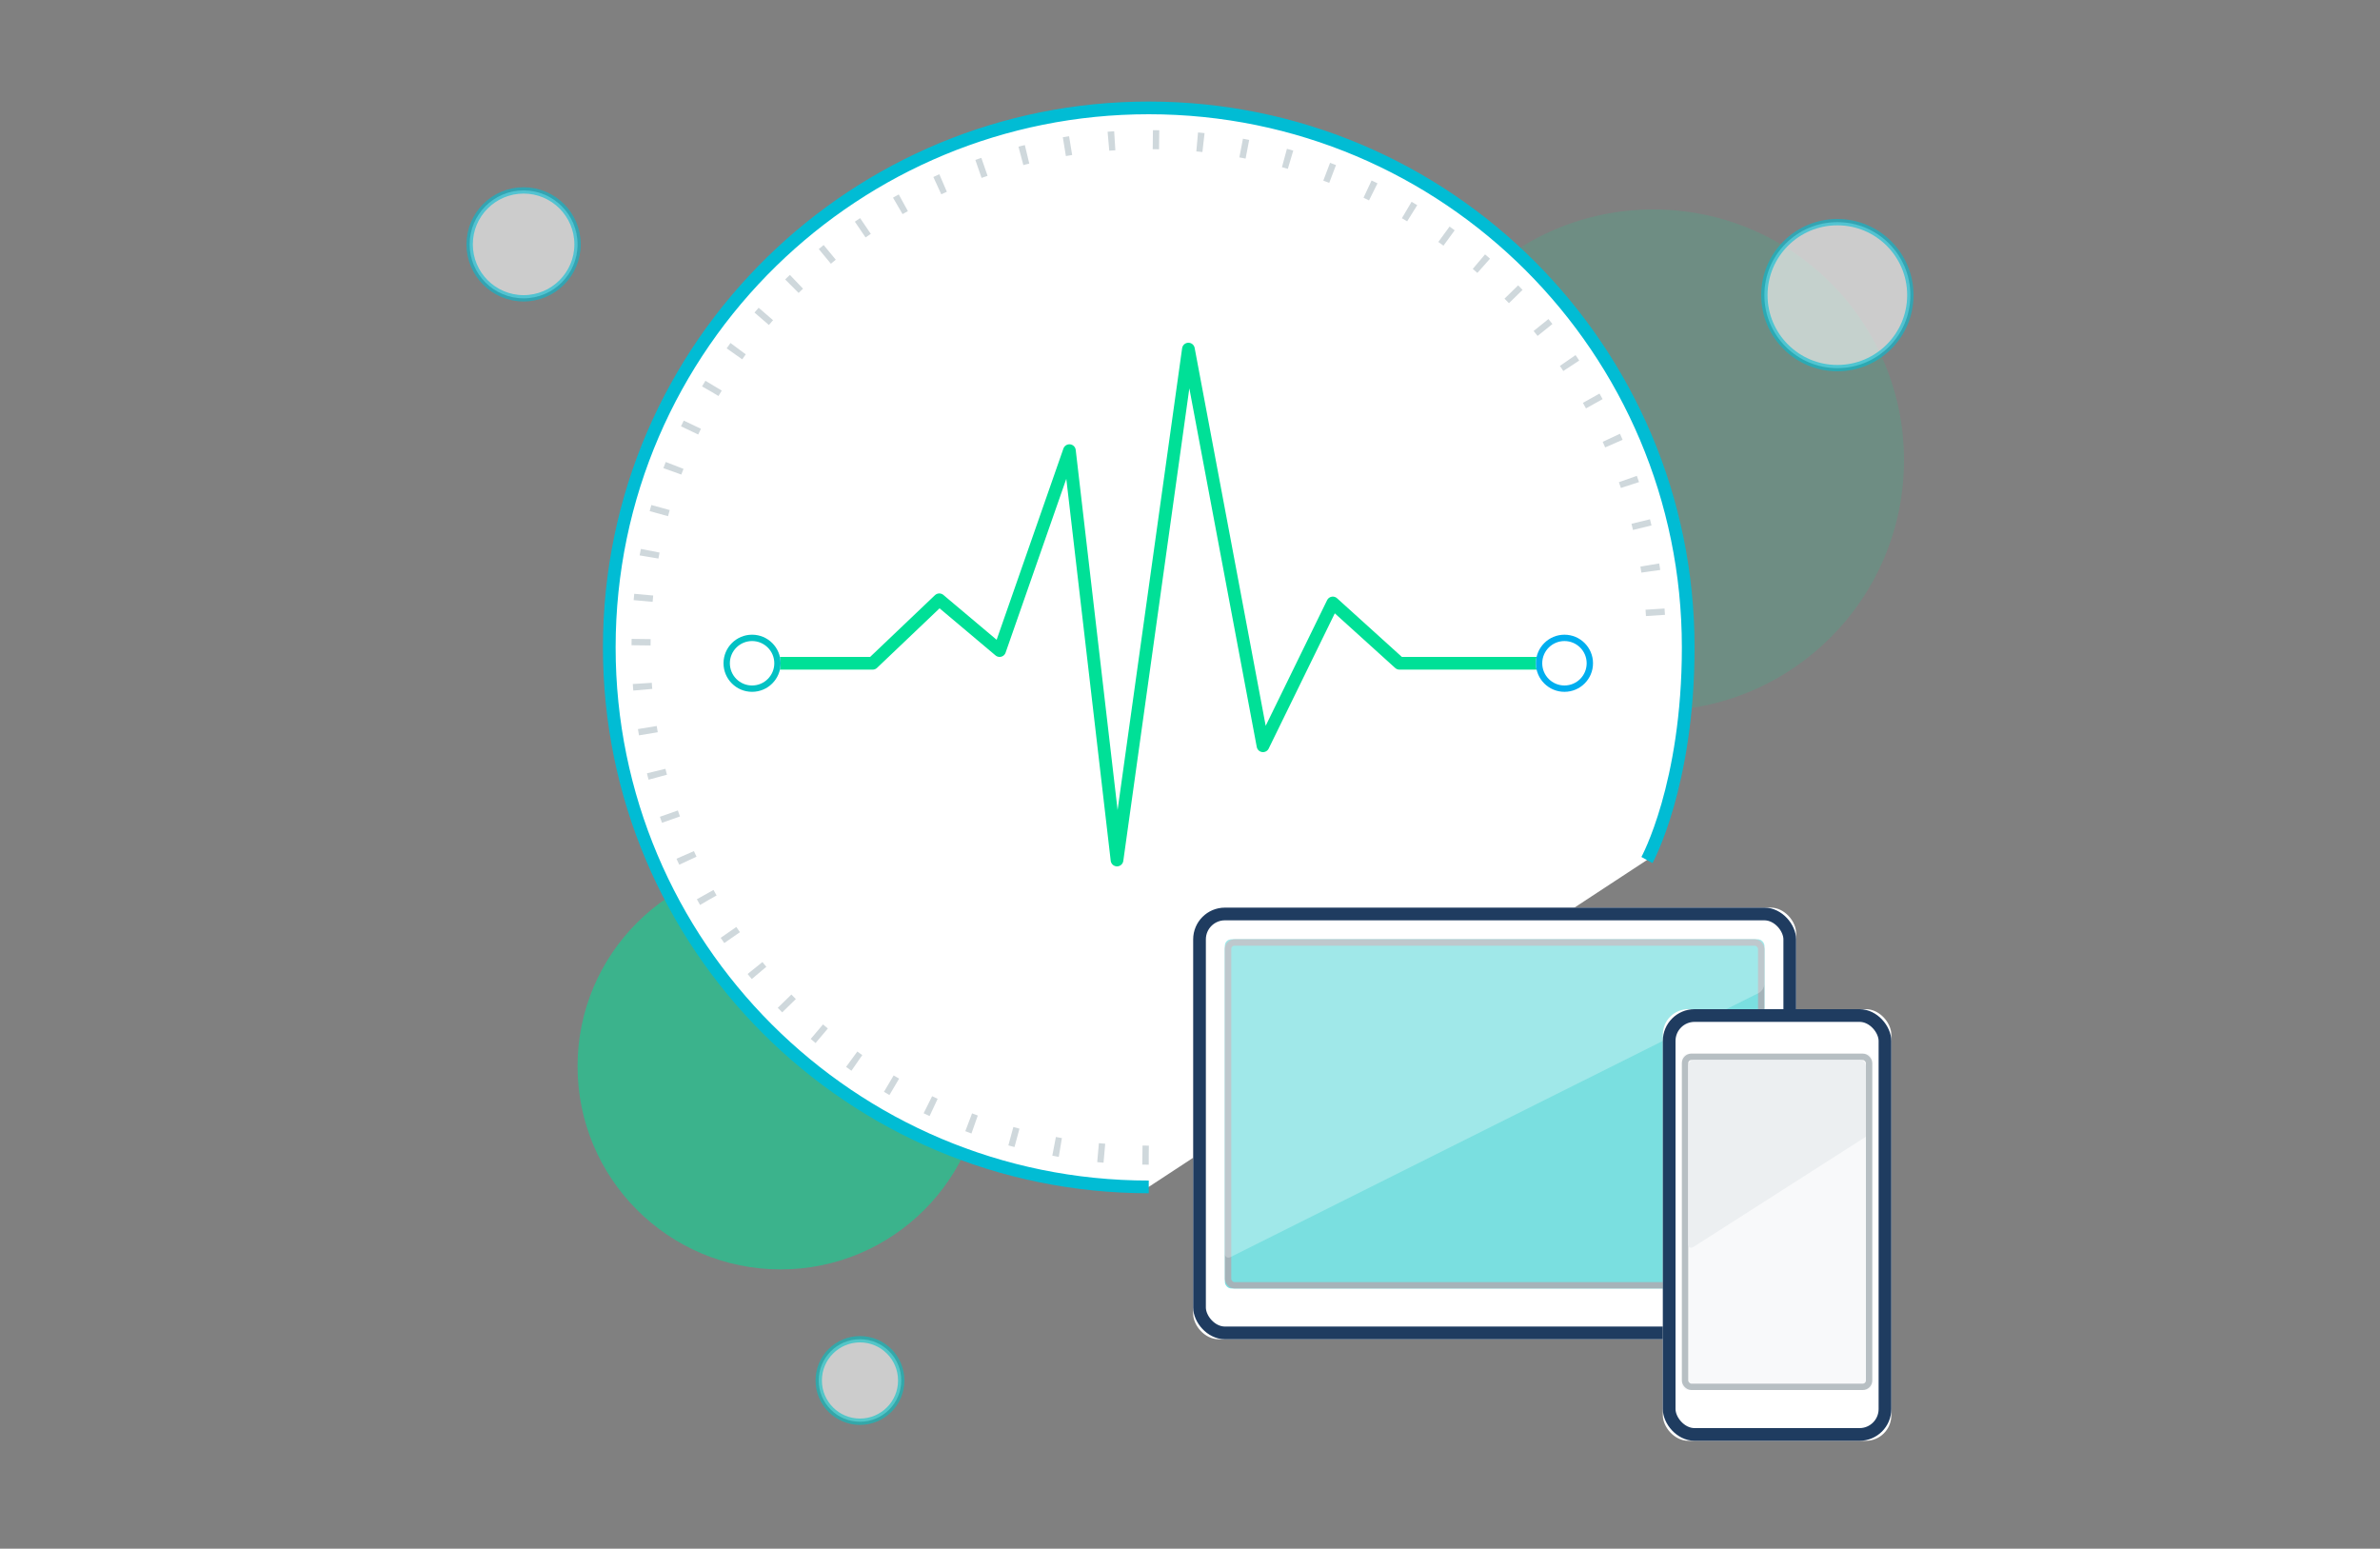 <?xml version="1.0" encoding="UTF-8"?>
<svg width="375px" height="244px" viewBox="0 0 375 244" version="1.1" xmlns="http://www.w3.org/2000/svg" xmlns:xlink="http://www.w3.org/1999/xlink">
    <rect x="0" y="0" width="375" height="244" fill="#808080" stroke="none"/>
    <!-- Generator: Sketch 48.1 (47250) - http://www.bohemiancoding.com/sketch -->
    <title>onboarding_monitor</title>
    <desc>Created with Sketch.</desc>
    <defs>
        <circle id="path-1" cx="118.5" cy="104.5" r="4.5"></circle>
        <circle id="path-2" cx="246.5" cy="104.5" r="4.5"></circle>
        <rect id="path-3" x="188" y="143" width="95" height="68" rx="4"></rect>
        <rect id="path-4" x="193" y="148" width="85" height="55" rx="1"></rect>
        <rect id="path-5" x="262" y="159" width="36" height="68" rx="4"></rect>
        <rect id="path-6" x="265" y="166" width="30" height="53" rx="1"></rect>
    </defs>
    <g id="Symbols" stroke="none" stroke-width="1" fill="none" fill-rule="evenodd">
        <g id="onboarding_monitor">
            <circle id="Oval-14" fill="#00E097" opacity="0.536" cx="123" cy="168" r="32"></circle>
            <circle id="Oval-14" fill="#00E097" opacity="0.139" cx="260.5" cy="72.5" r="39.5"></circle>
            <path d="M181,187 C227.944,187 266,148.944 266,102 C266,78.155 256.181,56.603 240.366,41.167 C225.046,26.214 204.099,17 181,17 C134.056,17 96,55.056 96,102 C96,123.698 102.5,135.5 102.5,135.5" id="Oval-2" stroke="#01BCD4" stroke-width="2" fill="#FFFFFF" transform="translate(181, 102) scale(1, -1) rotate(180) translate(-181, -102) "></path>
            <path d="M181,182 C225.183,182 261,146.183 261,102 C261,79.557 251.759,59.273 236.874,44.745 C222.455,30.672 202.74,22 181,22 C136.817,22 101,57.817 101,102" id="Oval-2" stroke="#CFD8DC" stroke-width="3" fill="#FFFFFF" stroke-dasharray="1,6" transform="translate(181, 102) scale(1, -1) rotate(180) translate(-181, -102) "></path>
            <polyline id="Path-3" stroke="#00E097" stroke-width="2" stroke-linecap="round" stroke-linejoin="round" points="118 104.5 137.5 104.5 148 94.5 157.5 102.5 168.5 71 176 135.5 187.25 55 199 117.5 210 95 220.5 104.5 246.5 104.5"></polyline>
            <g id="Oval-6">
                <use fill="#FFFFFF" fill-rule="evenodd" xlink:href="#path-1"></use>
                <circle stroke="#02C2C4" stroke-width="1" cx="118.5" cy="104.5" r="4"></circle>
            </g>
            <circle id="Oval-14" stroke="#01BCD4" fill="#FFFFFF" opacity="0.6" cx="289.5" cy="46.5" r="11.5"></circle>
            <circle id="Oval-14" stroke="#01BCD4" fill="#FFFFFF" opacity="0.6" cx="82.5" cy="38.5" r="8.5"></circle>
            <g id="Oval-6">
                <use fill="#FFFFFF" fill-rule="evenodd" xlink:href="#path-2"></use>
                <circle stroke="#00AEEF" stroke-width="1" cx="246.5" cy="104.5" r="4"></circle>
            </g>
            <g id="Rectangle-43">
                <use fill="#FFFFFF" fill-rule="evenodd" xlink:href="#path-3"></use>
                <rect stroke="#1F3C60" stroke-width="2" x="189" y="144" width="93" height="66" rx="4"></rect>
            </g>
            <g id="Rectangle-43" opacity="0.524">
                <use fill="#02C2C4" fill-rule="evenodd" xlink:href="#path-4"></use>
                <rect stroke="#546E7A" stroke-width="1" x="193.5" y="148.5" width="84" height="54" rx="1"></rect>
            </g>
            <path d="M193,149.009 C193,148.452 193.457,148 193.999,148 L277.001,148 C277.553,148 278,148.453 278,148.997 L278,155.003 C278,155.554 277.602,156.199 277.103,156.449 L193.897,198.051 C193.402,198.299 193,198.048 193,197.491 L193,149.009 Z" id="Rectangle-43" fill="#FFFFFF" opacity="0.285"></path>
            <g id="Rectangle-43">
                <use fill="#FFFFFF" fill-rule="evenodd" xlink:href="#path-5"></use>
                <rect stroke="#1F3C60" stroke-width="2" x="263" y="160" width="34" height="66" rx="4"></rect>
            </g>
            <g id="Rectangle-43" opacity="0.388">
                <use fill="#ECEFF1" fill-rule="evenodd" xlink:href="#path-6"></use>
                <rect stroke="#455A64" stroke-width="1" x="265.5" y="166.5" width="29" height="52" rx="1"></rect>
            </g>
            <path d="M266,167.998 C266,167.447 266.44,167 266.997,167 L293.003,167 C293.554,167 294,167.445 294,168 L294,179.092 L266.838,196.451 C266.375,196.747 266,196.54 266,195.989 L266,167.998 Z" id="Rectangle-43" fill="#ECEFF1"></path>
            <circle id="Oval-14" stroke="#02C2C4" fill="#FFFFFF" opacity="0.6" cx="135.5" cy="217.5" r="6.5"></circle>
        </g>
    </g>
</svg>